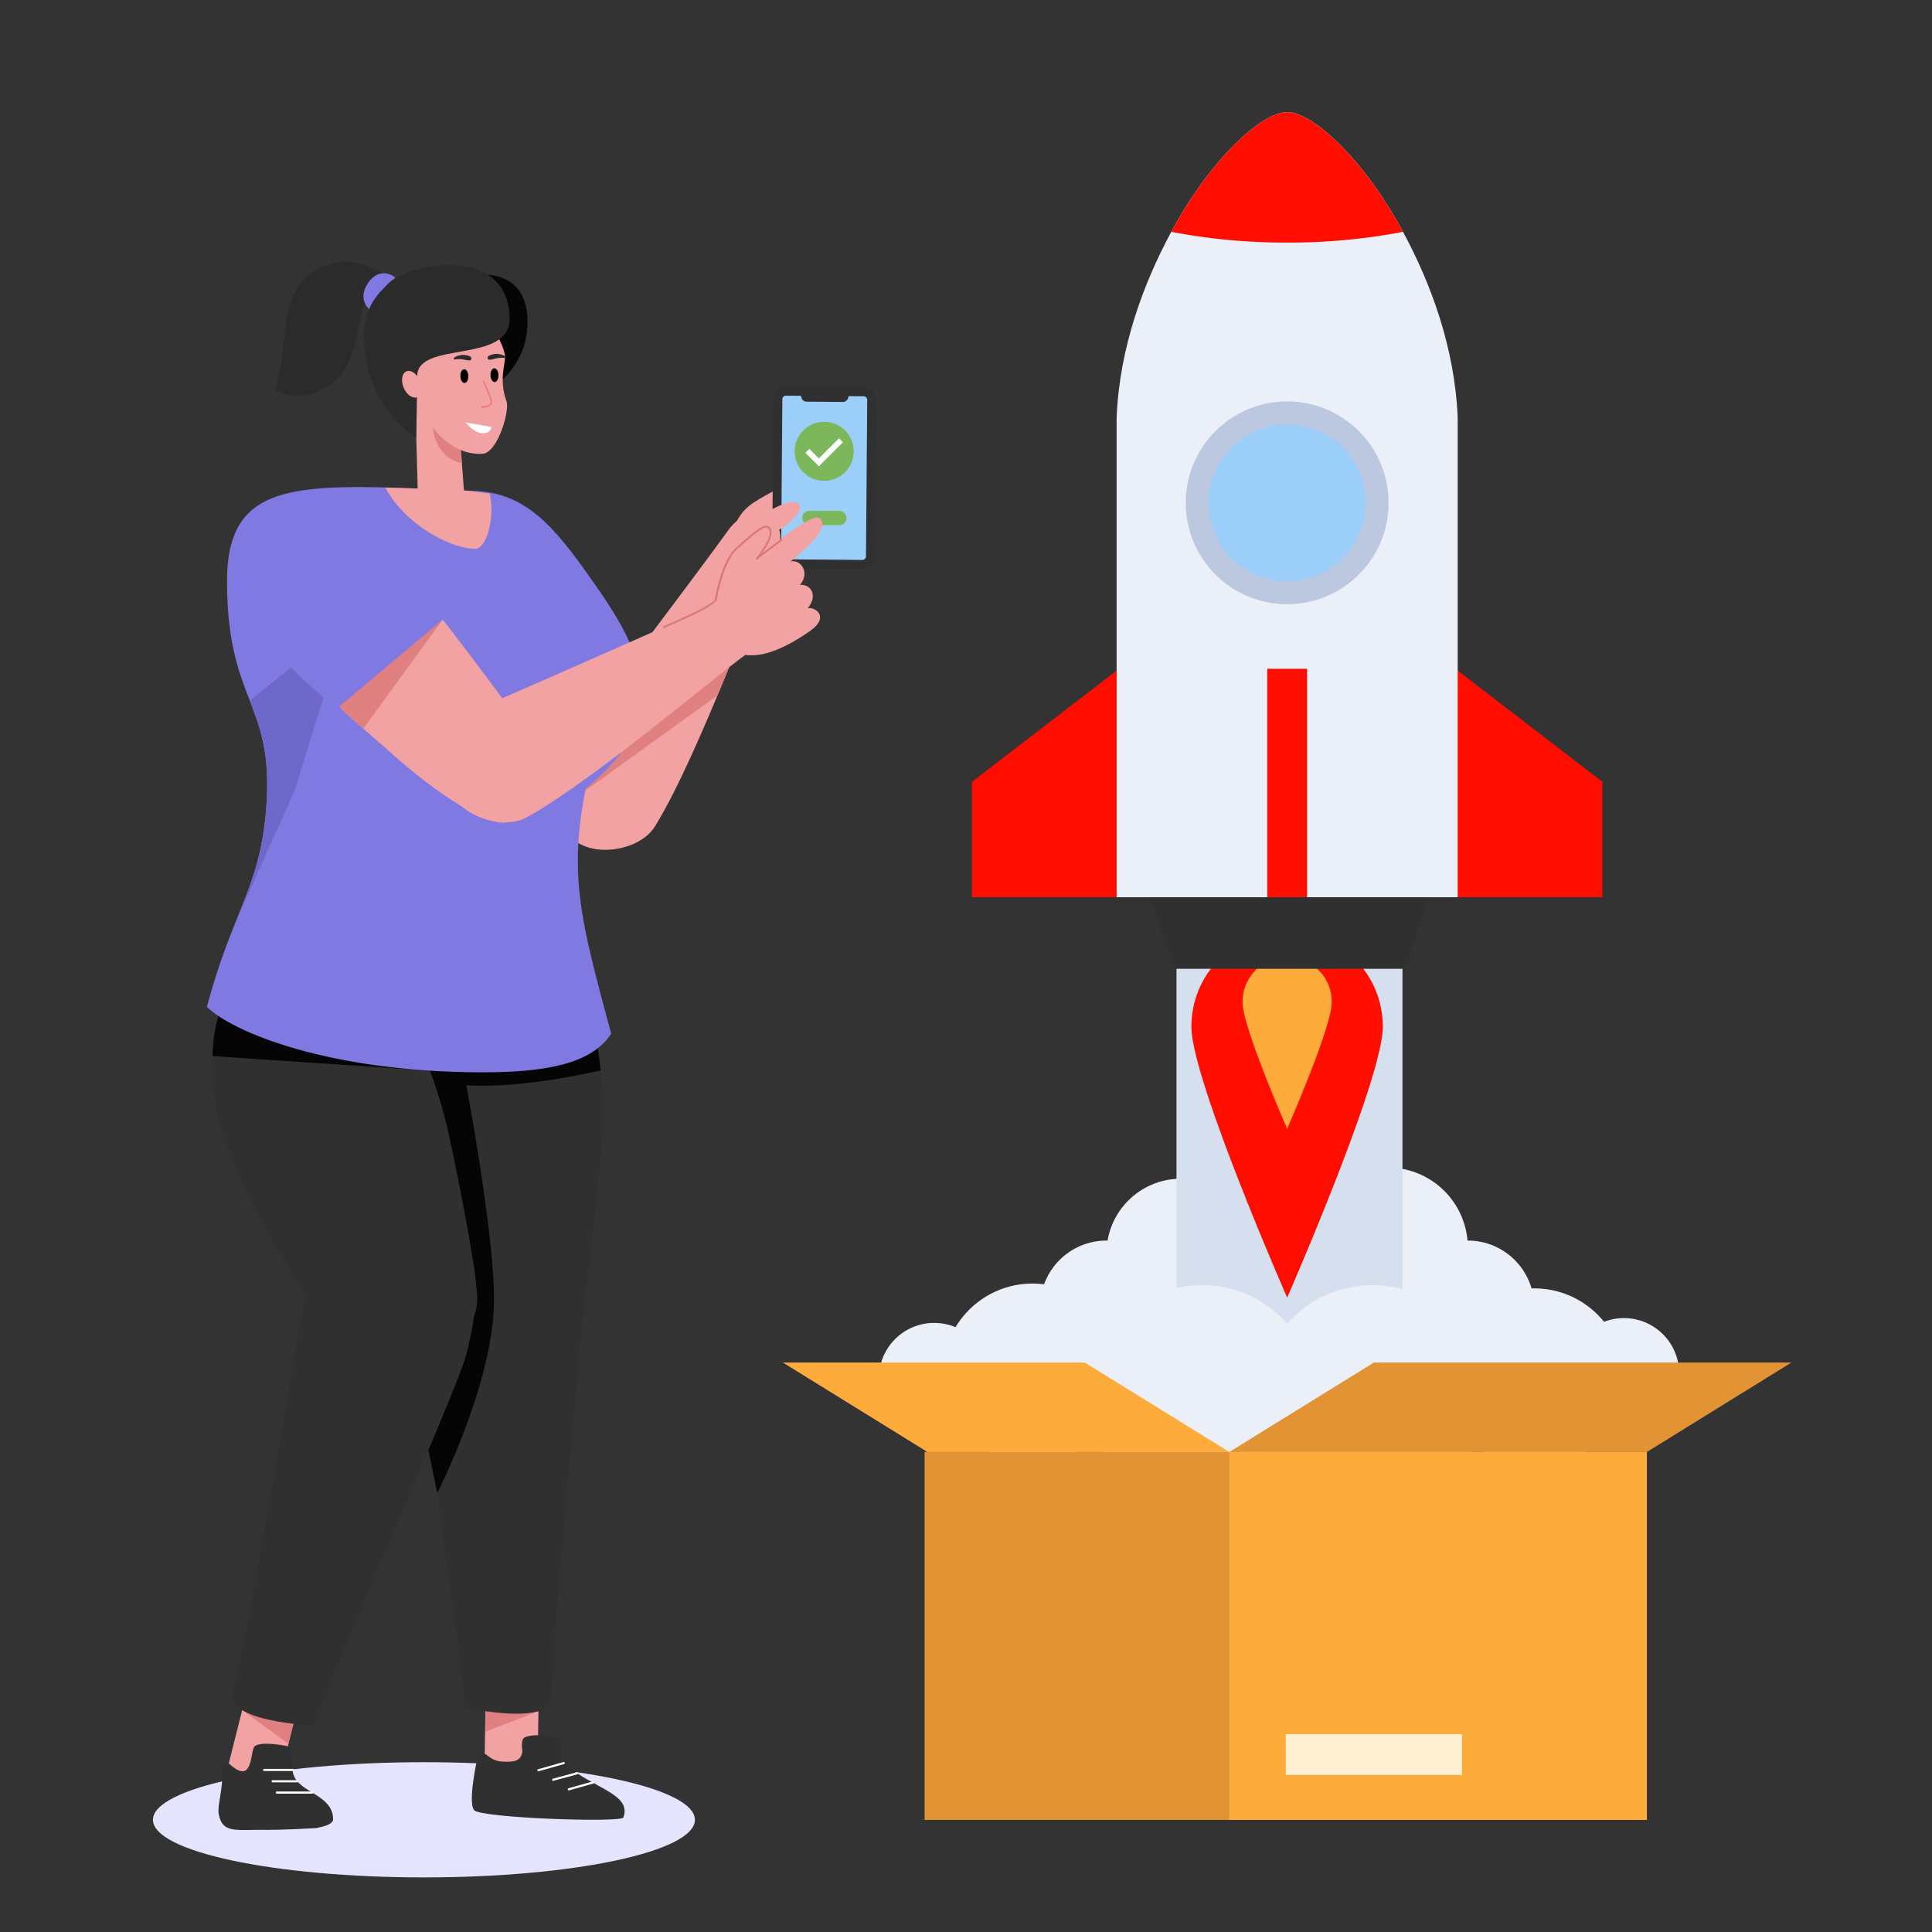 <svg xmlns="http://www.w3.org/2000/svg" viewBox="0 0 1080 1080"><rect x="0" y="0" width="1080" height="1080" fill="#333333" stroke="none"/><g data-name="Product Launch"><ellipse cx="236.99" cy="1017.28" fill="#e5e4ff" rx="151.48" ry="32.2"/><circle cx="775.78" cy="697.4" r="44.74" fill="#ebeff7"/><circle cx="660.15" cy="700.52" r="41.61" fill="#ebeff7"/><circle cx="618.54" cy="730.58" r="37.1" fill="#ebeff7"/><circle cx="820.51" cy="730.58" r="37.1" fill="#ebeff7"/><path fill="#d5dfee" d="M657.65 520.4H784v346.76H657.65z"/><path fill="#ff0d00" d="M719.53 725.36S666 603.42 666 573.89a53.49 53.49 0 1 1 107 0c0 29.53-53.47 151.47-53.47 151.47Z"/><path fill="#fdac3c" d="M719.53 631s-24.92-56.8-24.92-70.56a24.92 24.92 0 1 1 49.83 0c0 13.72-24.91 70.56-24.91 70.56Z"/><path fill="#ff0d00" d="M895.72 501.54v-64.5l-103.07-79.25v143.75h103.07zM543.34 501.54v-64.5l103.06-79.25v143.75H543.34z"/><path fill="#303030" d="m656.47 541.57-20.35-59.84h169.3l-20.34 59.84H656.47z"/><path fill="#ebeff7" d="M784.29 129.57c-22-40.8-50.63-66.91-64.76-66.91s-42.76 26.1-64.77 66.9c-15.48 28.71-29 64.71-30.56 104v268h190.66v-268c-1.59-39.29-15.08-75.28-30.57-103.99Z"/><circle cx="719.53" cy="281.08" r="56.69" fill="#bbc8df"/><circle cx="719.53" cy="281.08" r="43.87" fill="#9bcffa"/><path fill="#ff0d00" d="M655.69 426.56h127.68v22.28H655.69z" transform="rotate(90 719.53 437.7)"/><path fill="#ff0d00" d="M719.53 135.59a336.6 336.6 0 0 1-64.77-6c22-40.8 50.64-66.9 64.77-66.9s42.75 26.11 64.76 66.91a337.32 337.32 0 0 1-64.76 5.99Z"/><circle cx="577.19" cy="767.68" r="50.17" fill="#ebeff7"/><circle cx="671.93" cy="781.65" r="63.28" fill="#ebeff7"/><circle cx="522.19" cy="770.37" r="30.86" fill="#ebeff7"/><circle cx="857.61" cy="770.37" r="50.17" fill="#ebeff7"/><circle cx="767.13" cy="781.65" r="63.28" fill="#ebeff7"/><circle cx="907.78" cy="767.68" r="30.86" fill="#ebeff7"/><path fill="#e29434" d="M516.86 811.6h403.75v205.74H516.86z"/><path fill="#fdac3c" d="M687.21 811.6h233.4v205.74h-233.4z"/><path fill="#e29434" d="M920.61 811.67h-233.4l80.8-50h233.4l-80.8 50z"/><path fill="#fdac3c" d="M518.45 811.67h168.76l-80.81-50H437.64l80.81 50z"/><path fill="#fff0d3" d="M718.73 969.42h98.55v22.79h-98.55z"/><path fill="#f2a2a2" d="M271.13 945.06h29.66v59.41h-29.66z" transform="rotate(.84 284.732 969.93)"/><path fill="#303030" d="M315.1 985.63c-3.67-2.15.59-11.7-3.15-13.87s-16.15-2.49-19-.31c-1.47 1.12-1.36 4.59-.91 7.72-.82 4.49-3.21 6.07-11.17 5.58-6.85-.41-8-4.34-10.94-4.52-2.68-.17-3.17 3-3.17 3s-5.39 24.19-1.74 28.64 82.35 7.12 83.45 4.11c4.86-13.31-17.16-16.16-33.37-30.35Z"/><path fill="#fff" d="M301 990.18a.59.59 0 0 1-.57-.43.6.6 0 0 1 .41-.74l14.07-4a.6.6 0 1 1 .32 1.15l-14.06 3.95ZM309.21 995.48a.6.6 0 0 1-.16-1.17l13.4-3.61a.6.6 0 0 1 .31 1.15l-13.4 3.61a.39.39 0 0 1-.15.02ZM318 1000.82a.59.59 0 0 1-.58-.44.6.6 0 0 1 .41-.74l13.38-3.75a.6.6 0 0 1 .74.41.6.6 0 0 1-.41.74l-13.38 3.76Z"/><path fill="#e08080" d="m271.41 955.6 29.65.92-29.83 11.49.18-12.41z"/><path fill="#303030" d="M308 950.69c3.35-72.14 19.39-223.06 20-245.41.78-26.42-9.8-51-43.57-49.56s-53.19 19.27-53.3 74.33c-.05 20.81 28.49 202 28.68 224.45 22.9 4.74 45.76 5.67 48.19-3.81Z"/><path fill="#303030" d="M322.7 748.11c-7.8 26.42-52.34 40.08-70.06 13.66-16-23.8-40.31-125.09-36.95-169.16.65-8.91 4.21-25.24 8.84-36.81 3.38-8.45 8.41-17.48 15.79-22.87 42.4-31.06 100.8-12 96.27 101.61-.36 8.89-8.67 95.93-13.89 113.57Z"/><path fill="#050505" d="M241.19 604.71c22.56 3.8 51.58 3.34 94.54-6.33 0-2.4-3.53-28.46-6.22-37.59Z"/><path fill="#050505" d="m244.46 834.53-50-238 63.63-3.8s19.35 99.06 18 137.4c-1.56 45.87-31.63 104.4-31.63 104.4Z"/><path fill="#f2a2a2" d="M130.39 947.74h29.66v59.41h-29.66z" transform="rotate(-165.87 145.245 977.443)"/><path fill="#303030" d="M163.58 989c0-3 .15-12.3-3.45-13-2.38-.46-13.71-2.53-17.56 0-3.11 2-.37 22.9-14.42 9.95-.66.11-3.71.29-3.71 3 0 13-3.06 20.43-2.15 25.2 1.83 9.61 7.54 9 21.72 8.73 14.34.25 30.23-.88 33.33-1l.15-.15c5.14-.92 8.71-2.43 8.71-4.77 0-14.9-22.62-14.96-22.62-27.96Z"/><path fill="#fff" d="M163.59 990h-15.91a.59.59 0 0 1-.6-.59.6.6 0 0 1 .6-.6h15.91a.6.6 0 0 1 .6.6.59.59 0 0 1-.6.59ZM166.09 996.34H152.4a.59.59 0 0 1-.6-.59.6.6 0 0 1 .6-.6h13.69a.59.59 0 0 1 .59.6.58.58 0 0 1-.59.59ZM174.57 1002.66h-19.82a.58.58 0 0 1-.59-.59.59.59 0 0 1 .59-.6h19.82a.6.6 0 0 1 .6.6.59.59 0 0 1-.6.59Z"/><path fill="#e08080" d="m164.22 962.69-28.88-6.77 25.85 18.8 3.03-12.03z"/><path fill="#303030" d="M130.1 948.49c15.39-70.56 38.86-220.5 44-242.27 6.07-25.73 22.64-46.77 54.88-36.63s45.51 35.29 31.4 88.52C255 778.23 181.59 943 175.62 964.59c-23.26-1.31-45.62-6.31-45.52-16.1Z"/><path fill="#303030" d="M266.73 726.25c.12 27.55-45.72 47.7-70.29 27.49-23.33-19.18-71.45-99.38-76.28-139.17a168.51 168.51 0 0 1-1.35-24.2c.23-9.52 1.58-19.07 5-26.81a34 34 0 0 1 3.85-6.59c27.89-36.91 81.43-41.58 112.61 41.34a2.77 2.77 0 0 1 .1.26 275.74 275.74 0 0 1 8.73 28c2.29 8.58 17.55 81.28 17.63 99.68Z"/><path fill="#050505" d="m241.18 598.57-.74-.05-121.63-8.15c.23-9.52 1.58-19.07 5-26.81l3.85-6.59 112.61 41.34Z"/><path fill="#f2a2a2" d="M430.5 318.22c-3.7 7.34-10.26 23.68-18.23 43.29-2.13 5.24-4.37 10.72-6.68 16.32-12.43 30.22-27 64-39.45 84.1-7.78 12.57-30.51 17.27-43.39 9-12.16-7.78-21.94-31.29-8.43-50.66 0 0 77.54-102.51 92.77-123.83s31.39 6 23.41 21.78Z"/><path fill="#e08080" d="M412.27 361.51c-2.13 5.24-8.81 21.55-11.12 27.15l-76.55 55.18-6.5-20.17Z"/><path fill="#f2a2a2" d="M444.7 294.94s11.91 2.11 9 8.79c-1.85 4.32-12.58 1.5-12.58 1.5s-2.12-9.38 3.58-10.29Z"/><path fill="#f2a2a2" d="M448.38 287.05s11.91 2.12 9.05 8.79c-1.86 4.33-12.59 1.51-12.59 1.51s-2.19-9.35 3.54-10.3Z"/><path fill="#f2a2a2" d="M451.08 278.72s11.91 2.12 9 8.79c-1.85 4.33-12.58 1.51-12.58 1.51s-2.15-9.39 3.58-10.3Z"/><path fill="#f2a2a2" d="M420.46 329.24c9.66-4.85 19.44-13 25.59-23.61 2.46-4.23 5.85-4.41 2.86-6.65 4-1.52 4.13-9.48.54-10.2 4.66-3.41 3.57-11.22 1.16-9.71 6.13-3.81 10-5.46 7.23-10.41-3.58-6.34-29 7.17-36.55 12.29s-9.65 9.8-16.36 25.31c-8.93 20.59 2.34 29.59 15.53 22.98Z"/><rect width="57.44" height="101.47" x="432" y="216.32" fill="#303030" rx="7" transform="rotate(.45 460.692 266.847)"/><path fill="#9bcffa" d="m484.78 223.5-.69 87.5a2 2 0 0 1-2 2l-43.44-.34a2 2 0 0 1-2-2l.69-87.47a2 2 0 0 1 2-2l8.35.06.34 1.14a3 3 0 0 0 2.85 2.14l20.31.16a3 3 0 0 0 2.88-2.1l.36-1.13 8.35.07a2 2 0 0 1 2 1.97Z"/><circle cx="460.71" cy="252.29" r="16.52" fill="#7cb75b"/><path fill="#fff" d="m457.76 260.64-7.51-7.51 2.2-2.19 5.31 5.31 11.22-11.22 2.2 2.19-13.42 13.42z"/><rect width="24.78" height="8.03" x="448.45" y="285.54" fill="#7cb75b" rx="4.02"/><path fill="#f2a2a2" d="M427.54 313.16c-7.56 4.1-8-18.64-2.18-24.83 0 0 20-13.15 21.72-5.23 1.16 5.46-11.49 13-11.49 13s3.91 9.94-8 17.06"/><path fill="#8179e2" d="M324.18 501.11c2.48 21.72 8.81 44.37 17.47 76.71-11 17-36.78 21.61-71.93 21.61-86 0-140.08-22.66-154.06-36.61 14.5-54.47 30-66.35 33.25-112.59 4.06-58.23-22-57.48-22-125.39 0-60 44.18-54.15 138.38-50.41 28 1.12 43.7 18.85 64 47.62 14 19.79 29.73 42.3 29.73 67.46 0 16.72-11.38 35-31.65 51.36-4.59 23.21-5.37 41.37-3.19 60.24Z"/><path fill="#6e68cb" d="M132 514.88c0-.26 3.48-8.18 7.81-20.08a159.52 159.52 0 0 0 9.14-44.57c2-28.84-3.35-43.2-9.28-58.58l54-43.56-28.77 93.32Z"/><path fill="#050505" d="M259.19 154.66s35-9.32 35.67 24.16c.93 45.17-57 52.88-57 52.88Z"/><path fill="#f2a2a2" d="m232 219.11 1.49 54-18.13-.56c11.38 21.07 36.64 34.22 50.43 34.22 6.18 0 11-17.48 8-30.8 0 0-12.21-1.74-14.43-1.78l-2.15-28.35Z"/><path fill="#e08080" d="M241.75 238.36s1.13 17.5 16.49 20.6l-1.51-15.62Z"/><path fill="#2b2b2b" d="M215.68 154s-20.22-15.25-40.41-2.27-13.58 42-21.39 66.05c0 0 11.66 10.07 31.26-3.23s12-51.45 25.11-47.11 5.43-13.44 5.43-13.44Z"/><path fill="#8179e2" d="M221.13 155.7c-1-2.23-10.62-7.11-16.58 4.54-5.38 10.53 6.32 18.92 12.62 12.92 5.7-5.42 4.99-15.23 3.96-17.46Z"/><path fill="#f2a2a2" d="M273.85 181.71c-10.5-12.09-47-6.88-47.13 15s16.6 58.26 42.88 57c8.72-.42 15.68-24.85 13.44-29.64-4.1-11.65-.64-20-.75-24.68s-4.66-13.32-8.44-17.68Z"/><path fill="#2b2b2b" d="M232.68 244.51s-27.3-15.88-29.11-53c-.93-19.16 6.86-26.3 13.68-33.24 10.18-10.38 66.48-22.52 67.68 19.28.75 26.3-51.7 12.58-51.7 32.68-.08 9.77-.55 34.28-.55 34.28Z"/><ellipse cx="230.21" cy="214.78" fill="#f2a2a2" rx="4.94" ry="7.82" transform="rotate(-22.6 230.252 214.811)"/><ellipse cx="259.59" cy="210.22" rx="2.23" ry="3.84" transform="rotate(-1.74 260.269 210.776)"/><ellipse cx="276.44" cy="209.7" rx="2.23" ry="3.84" transform="rotate(-1.74 277.07 210.372)"/><path fill="#2b2b2b" d="M253.57 200.62c0-.56 1.12-1.71 4.34-2.16 2.21-.31 5.48.58 5.59 1.61.26 2.52-3.27.89-5.9.7s-4.07.42-4.03-.15ZM282.51 199.74c-.07-.56-1.22-1.64-4.46-1.89-2.22-.18-5.43.91-5.48 1.94-.1 2.53 3.32.69 5.93.35s4.09.16 4.01-.4Z"/><path fill="#ee7a7e" d="M269.48 228a.43.43 0 0 1-.43-.43.44.44 0 0 1 .42-.44s3.18-.06 4.36-1.3a1.4 1.4 0 0 0 .41-1.05c-.08-2.59-4.38-11.3-4.43-11.39a.43.43 0 0 1 .2-.58.41.41 0 0 1 .57.2c.18.36 4.44 9 4.52 11.75a2.27 2.27 0 0 1-.65 1.67c-1.43 1.5-4.82 1.56-5 1.57Z"/><path fill="#fff" d="M260.23 236.15c8.86 10.27 14.72 5 14.44 2.49Z"/><path fill="#f2a2a2" d="M249 348.31c21.6 27.89 41.07 54.45 42.8 57.57 21.08 37.8 7.58 50.37-8.91 53.84-8.87 1.86-35.25-12.13-68.4-42.49-.18-.12-4.62-3.94-11.38-9.9-3.14-2.76-6.76-6-10.69-9.49-22.09-19.74 32.78-80.52 56.58-49.53Z"/><path fill="#e08080" d="M247.4 346.43c-.05.1-44.23 60.83-44.33 60.91-3.14-2.76-6.76-6-10.69-9.49-4.26-3.82-5.64-9.17-4.93-15.1 61.36-37.18 59.85-36.24 59.95-36.32Z"/><path fill="#8179e2" d="M250.07 344.17 188.43 396s-92.67-69.4-47.76-108.38c14.13-12.26 28.81-13.73 43.59-7.45 34.46 14.64 65.81 64 65.81 64Z"/><path fill="#f2a2a2" d="M269.68 395.2c-21.26 10.28-24.23 35.58-17.44 48.31 7.2 13.49 29.32 20.51 42.26 13.35 38.81-21.48 107.93-81.41 126.44-93.85 14.67-9.87 13.94-41.58-9.78-30.43S269.68 395.2 269.68 395.2Z"/><path fill="#db7678" d="M371.13 351.08a.49.49 0 0 1-.45-.3.49.49 0 0 1 .25-.66c18.1-8 22.61-10.1 28.79-14.73a.5.5 0 1 1 .6.8c-6.26 4.7-10.8 6.78-29 14.85a.45.45 0 0 1-.19.04Z"/><path fill="#f2a2a2" d="M422.35 312.23c-4.92 3.71-31.47 23-23.58 39.17 6.6 13.54 20.54 24.79 54 1.36 11.52-8.06 2.57-13.81-1.3-12.74 5.68-6.54 2.42-13.39-4.26-13.12 6.11-6.94-.27-14.88-5.32-12.88 6.57-6.06 23.93-19.46 15.76-24.56-4.22-2.63-30.39 19.05-35.3 22.77Z"/><path fill="#f2a2a2" d="M400 335.79s3.21-20.52 11-28.59c3.52-3 14.84-14 17.71-12.72 5.63 2.44-2.25 13.65-5.69 17.73-3.2 5.37-23.02 23.58-23.02 23.58Z"/><path fill="#db7678" d="M400 336.29h-.08a.49.49 0 0 1-.41-.57c.13-.84 3.32-20.76 11.15-28.86.66-.57 1.55-1.36 2.58-2.29C420.13 298.4 426.51 293 429 294a3.54 3.54 0 0 1 2.15 2.53c1.25 5.35-7.29 15.55-7.66 16a.49.49 0 0 1-.7.06.51.51 0 0 1-.06-.71c3.46-4.09 8.29-11.49 7.44-15.1a2.51 2.51 0 0 0-1.57-1.84c-2.06-.9-10.54 6.71-14.62 10.37-1.05.94-1.93 1.73-2.57 2.27-7.57 7.83-10.81 28.08-10.84 28.28a.51.51 0 0 1-.57.43Z"/><path fill="#db7678" d="M423.06 312.71a.5.5 0 0 1-.3-.9l13.71-10.39a.5.5 0 1 1 .61.79l-13.72 10.4a.54.54 0 0 1-.3.1Z"/></g></svg>